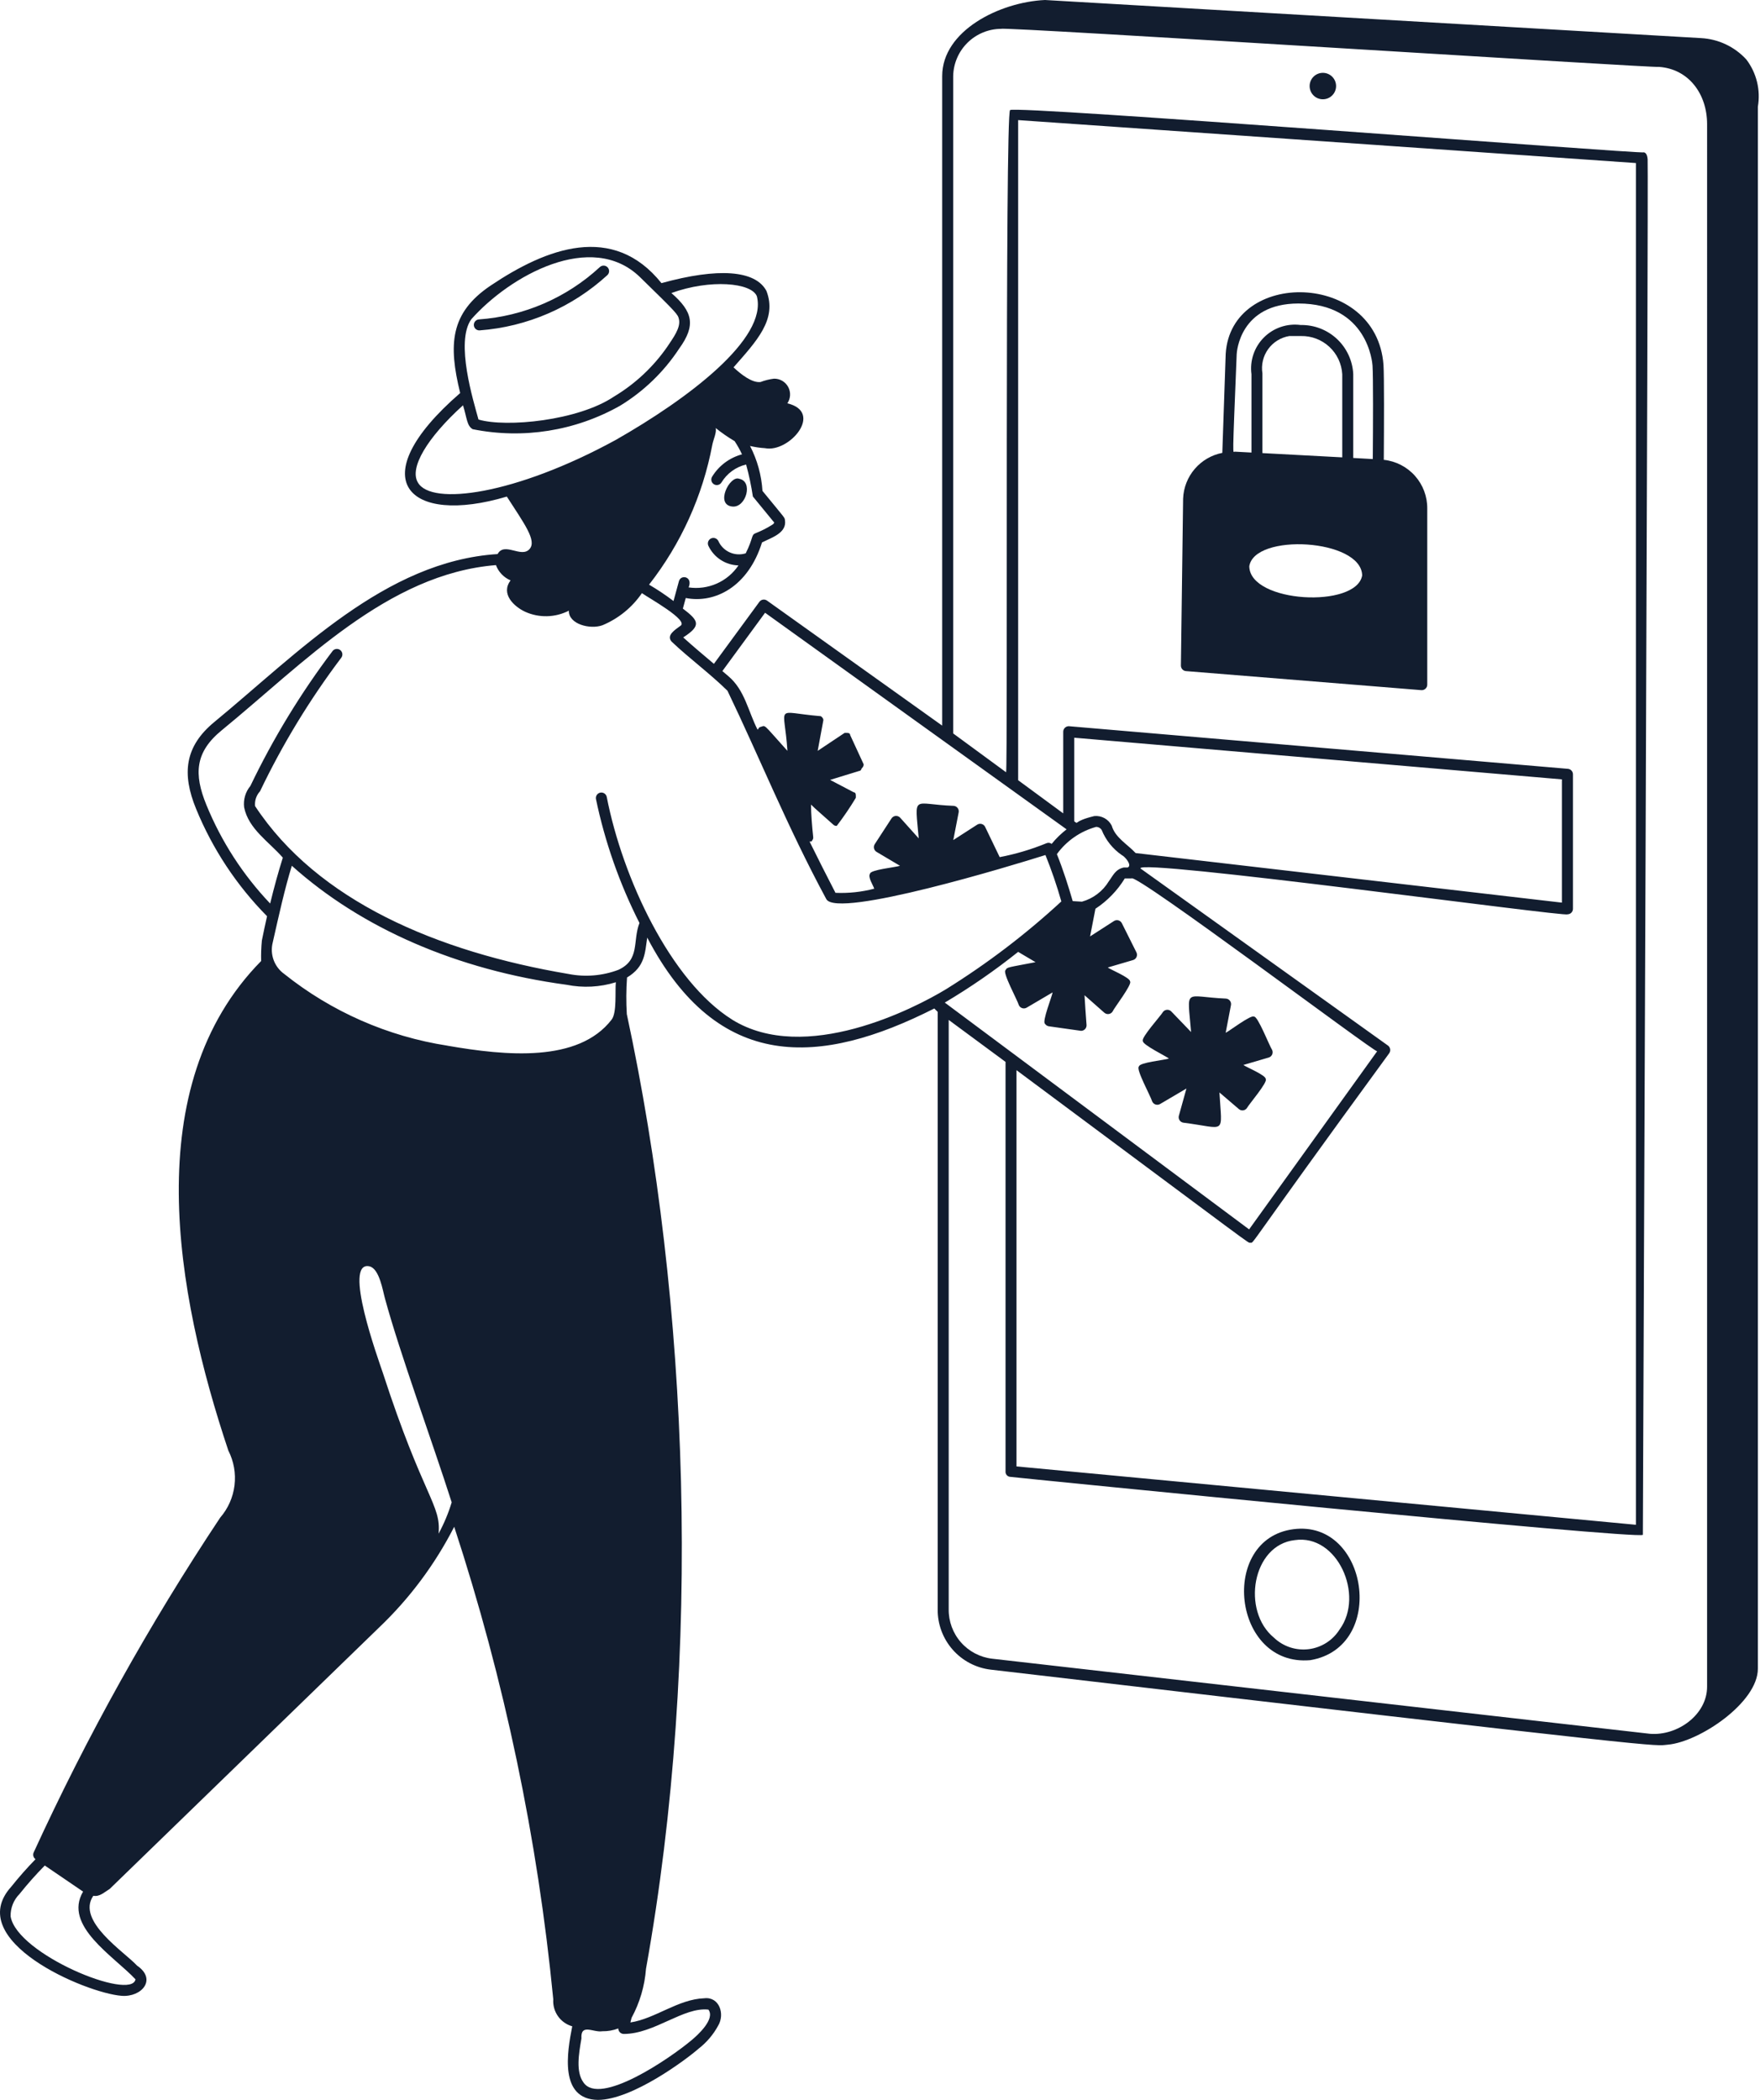 <svg width="321" height="383" viewBox="0 0 321 383" fill="none" xmlns="http://www.w3.org/2000/svg">
<path d="M318.514 10.858C316.382 8.526 313.42 7.123 310.265 6.952L190.588 0C182.297 0.385 171.843 5.615 171.843 13.876V132.346L139.904 109.548C139.797 109.47 139.677 109.414 139.548 109.383C139.42 109.352 139.287 109.346 139.156 109.367C139.026 109.387 138.901 109.433 138.788 109.502C138.676 109.571 138.578 109.662 138.5 109.769L130.205 121.08C128.3 119.466 126.395 117.872 124.608 116.258C128.039 114.052 127.389 113.173 124.546 111L125.073 109.071C130.395 110.112 136.459 107.007 138.98 98.936C140.692 98.064 143.557 97.222 143.162 94.85C143.092 94.344 143.237 94.637 139.064 89.536C138.887 86.676 138.115 83.885 136.798 81.34C137.69 81.551 138.598 81.685 139.513 81.741C143.946 82.638 150.317 75.172 143.602 73.564C143.899 73.126 144.071 72.615 144.096 72.086C144.122 71.557 144.002 71.031 143.749 70.567C143.495 70.102 143.118 69.716 142.66 69.451C142.201 69.186 141.679 69.053 141.149 69.066C140.31 69.174 139.486 69.38 138.695 69.68C137.123 69.854 135.109 68.24 133.788 67.001C137.999 62.198 141.787 58.246 139.788 53.062C137.782 49.279 130.989 48.781 120.642 51.641C111.803 40.622 99.683 45.236 89.49 52.084C82.071 57.073 81.76 62.836 83.93 71.687C65.65 87.528 74.527 95.927 92.438 90.57C95.604 95.497 97.936 98.591 96.587 100.137C95.089 101.862 91.989 98.758 90.758 101.056C70.248 102.347 54.302 119.169 39.101 131.678C33.687 136.133 33.135 141.114 35.762 147.519C38.754 154.833 43.152 161.488 48.706 167.108C48.385 168.534 48.07 169.998 47.765 171.52C47.641 172.768 47.596 174.022 47.631 175.276C25.138 198.119 32.06 235.886 41.647 264.569C42.646 266.526 43.037 268.737 42.771 270.918C42.504 273.1 41.592 275.151 40.151 276.811C27.235 296.241 15.864 316.655 6.143 337.864C6.046 338.077 6.027 338.317 6.089 338.543C6.151 338.769 6.29 338.965 6.482 339.099C4.923 340.695 3.445 342.368 2.054 344.112C-6.823 353.908 15.545 363.507 22.181 364.016C25.854 364.297 28.672 361.009 24.988 358.5C22.702 356.008 13.861 350.355 17.017 345.771C18.16 345.983 18.954 345.169 20.009 344.52L69.085 296.893C74.68 291.573 79.331 285.342 82.841 278.465C92.003 306.444 98.062 335.345 100.908 364.648C100.831 365.742 101.133 366.83 101.763 367.728C102.394 368.626 103.314 369.28 104.369 369.579C103.419 374.367 101.985 382.884 109.035 383C115.344 383 125.278 375.541 127.431 373.64C128.892 372.507 130.1 371.083 130.981 369.459C132.258 367.329 131.181 364.135 128.444 364.464C123.672 364.628 119.497 368.193 114.975 368.875C115.039 368.602 115.115 368.312 115.189 368.031C116.686 365.272 117.582 362.229 117.82 359.1C128.149 301.577 125.683 237.721 114.321 184.965C114.186 182.74 114.199 180.509 114.361 178.286C117.7 176.28 117.616 173.752 118.047 171.013C130.957 195.677 149.631 194.452 170.404 183.936L171.021 184.55V293.514C170.99 296.221 171.962 298.843 173.749 300.876C175.536 302.909 178.012 304.209 180.7 304.525C307.129 319.314 301.372 318.461 304.199 318.209C309.96 317.695 320.622 310.523 320.61 304.353V19.465C320.87 17.963 320.818 16.424 320.458 14.944C320.097 13.463 319.436 12.072 318.514 10.858V10.858ZM24.715 361.011C23.983 365.007 3.059 356.425 1.936 349.523C1.917 348.769 2.05 348.02 2.329 347.319C2.607 346.619 3.025 345.983 3.556 345.448C5.002 343.636 6.541 341.901 8.168 340.25C8.168 340.25 15.066 344.953 15.152 345.009C11.477 351.243 20.779 356.792 24.715 361.011ZM139.541 111.76L194.529 151.263C193.523 152.041 192.61 152.932 191.807 153.918C191.672 153.81 191.509 153.742 191.336 153.722C191.164 153.702 190.99 153.731 190.833 153.806C188.09 154.93 185.242 155.776 182.331 156.332L179.674 150.812C179.612 150.684 179.523 150.571 179.414 150.48C179.304 150.389 179.177 150.323 179.04 150.285C178.903 150.247 178.76 150.239 178.62 150.26C178.479 150.282 178.345 150.333 178.226 150.411L173.867 153.218L174.847 148.169C174.874 148.03 174.871 147.886 174.839 147.748C174.806 147.61 174.745 147.481 174.659 147.368C174.573 147.256 174.464 147.163 174.339 147.095C174.214 147.028 174.076 146.988 173.935 146.978C166.315 146.705 166.846 144.668 167.564 152.915L164.185 149.147C164.083 149.033 163.955 148.944 163.812 148.886C163.669 148.829 163.515 148.806 163.362 148.817C163.209 148.829 163.06 148.876 162.928 148.955C162.796 149.033 162.683 149.141 162.599 149.27L159.541 153.968C159.468 154.081 159.419 154.207 159.396 154.34C159.373 154.472 159.377 154.608 159.407 154.739C159.438 154.87 159.494 154.994 159.573 155.102C159.653 155.211 159.753 155.303 159.868 155.372L164.147 157.912C163.299 158.197 158.745 158.628 158.677 159.356C158.242 159.996 159.279 161.486 159.443 162.089C157.139 162.692 154.758 162.946 152.379 162.843C150.742 159.678 149.167 156.559 147.652 153.489C147.853 153.489 148.119 153.511 148.117 153.288C148.194 153.207 148.252 153.11 148.287 153.004C148.322 152.898 148.332 152.785 148.318 152.675C148.117 150.836 147.917 148.381 147.917 146.747C148.733 147.565 149.96 148.586 152.004 150.427C152.085 150.504 152.182 150.562 152.288 150.596C152.394 150.631 152.506 150.642 152.617 150.627C153.868 148.988 155.028 147.282 156.092 145.516C156.092 145.183 156.19 144.513 155.691 144.495L151.4 142.245L156.714 140.611C156.817 140.602 156.914 140.557 156.988 140.484C157.061 140.411 157.106 140.314 157.115 140.21C157.516 139.809 157.516 139.596 157.516 139.392L155.064 134.078C155.064 133.575 154.37 133.677 154.041 133.677L149.134 136.948L150.157 131.429C150.269 131.126 149.802 130.545 149.543 130.611C141.091 129.895 143.064 128.301 143.616 136.948C138.825 131.652 139.806 132.319 138.506 132.654L138.177 133.094C136.445 129.733 135.853 125.855 132.825 123.312C132.461 123.005 132.11 122.71 131.751 122.396L139.541 111.76ZM253.146 190.698L208.028 158.414C206.496 156.418 285.877 167.321 285.883 166.761C286.149 166.761 286.404 166.656 286.592 166.468C286.78 166.28 286.886 166.025 286.886 165.759V141.229C286.887 140.977 286.793 140.734 286.622 140.548C286.452 140.362 286.218 140.247 285.967 140.226L195.006 132.458C194.867 132.446 194.728 132.463 194.596 132.509C194.465 132.554 194.344 132.626 194.242 132.72C194.14 132.814 194.058 132.929 194.002 133.056C193.947 133.184 193.918 133.321 193.919 133.46V148.351L185.698 142.304V21.905L298.368 29.738V278.104L185.391 267.458V195.186C230.378 228.645 227.515 226.652 228.03 226.652C228.804 226.652 226.558 228.807 253.376 192.098C253.529 191.881 253.59 191.612 253.547 191.351C253.504 191.089 253.36 190.855 253.146 190.698ZM202.766 150.593C202.474 150.013 202.014 149.536 201.445 149.223C200.876 148.911 200.226 148.778 199.58 148.843C195.507 149.819 196.861 150.469 195.922 149.793V134.551L284.868 142.149V164.63L207.121 155.588C205.662 154.002 203.384 152.779 202.766 150.593ZM205.662 158.225H204.942C203.398 158.58 203.001 159.711 202.241 160.726C201.14 162.549 199.384 163.884 197.332 164.455L195.649 164.355C194.847 161.612 193.939 158.714 192.76 155.785C194.518 153.362 197.047 151.608 199.933 150.812C200.134 150.815 200.332 150.87 200.507 150.969C200.682 151.069 200.829 151.212 200.935 151.383C201.685 153.247 202.971 154.846 204.629 155.979C205.19 156.228 206.57 157.874 205.662 158.223V158.225ZM133.986 80.46C134.494 81.228 134.944 82.032 135.332 82.866C133.055 83.478 131.101 84.942 129.874 86.955C129.737 87.183 129.697 87.456 129.761 87.714C129.826 87.972 129.99 88.194 130.219 88.331C130.447 88.467 130.72 88.508 130.978 88.443C131.236 88.378 131.458 88.214 131.594 87.986C132.089 87.172 132.74 86.465 133.51 85.905C134.28 85.345 135.154 84.943 136.08 84.723C136.607 86.641 137.019 88.589 137.313 90.556L141.061 95.13C141.368 95.293 141.061 95.604 140.836 95.716C139.87 96.325 138.849 96.842 137.786 97.26C136.984 97.569 137.435 98.062 136.006 100.924C135.042 101.223 134.002 101.16 133.082 100.744C132.162 100.329 131.427 99.591 131.015 98.67C130.896 98.43 130.686 98.248 130.433 98.163C130.179 98.078 129.903 98.097 129.663 98.216C129.424 98.336 129.242 98.545 129.157 98.798C129.072 99.052 129.091 99.329 129.21 99.568C129.705 100.609 130.478 101.493 131.445 102.121C132.412 102.749 133.534 103.097 134.686 103.125C133.703 104.582 132.328 105.731 130.719 106.441C129.111 107.15 127.336 107.391 125.597 107.136C126.415 105.157 124.181 104.701 123.824 106.011L122.839 109.62C121.413 108.538 119.924 107.541 118.38 106.634C124.206 99.176 128.161 90.432 129.916 81.132C130.116 80.109 130.734 78.882 130.529 78.066C131.621 78.948 132.777 79.748 133.986 80.46V80.46ZM85.949 58.24C92.987 50.289 107.904 41.946 116.745 50.564C123.563 57.207 123.627 57.336 123.832 58.23C124.191 59.806 122.705 61.715 121.739 63.191C119.178 66.898 115.853 70.014 111.987 72.329C105.45 76.74 92.294 78.008 87.27 76.518C86.36 73.165 82.997 62.395 85.949 58.24ZM76.204 87.982C74.644 85.331 77.866 79.889 84.447 73.921C85.183 76.313 85.141 77.653 86.212 78.282C95.391 80.127 104.928 78.61 113.082 74.007C117.408 71.374 121.094 67.813 123.874 63.58C126.96 59.311 126.353 56.846 122.454 53.446C129.555 50.867 137.075 51.559 138.039 54.029C140.044 61.757 125.498 72.732 112.272 80.257C94.02 90.224 78.622 92.335 76.204 87.982ZM79.986 279.73C80.509 274.455 77.216 273.135 69.819 250.378C69.001 247.923 62.46 229.936 67.367 230.959C69.205 231.36 69.819 235.455 70.228 236.887C72.981 246.985 78.814 262.842 82.382 274.011C81.78 275.995 80.977 277.911 79.986 279.73V279.73ZM81.618 190.72C70.721 189.035 60.456 184.526 51.844 177.642C50.953 177.006 50.275 176.114 49.901 175.085C49.527 174.055 49.474 172.937 49.748 171.877C50.912 166.721 51.93 162.121 53.226 157.906C65.931 169.308 83.37 176.924 103.357 179.615C106.337 180.213 109.419 180.054 112.322 179.152C112.153 180.768 112.538 184.696 111.552 185.97C105.47 193.848 92.282 192.579 81.618 190.726V190.72ZM129.196 366.525C130.515 368.245 127.211 371.205 126.188 372.063C122.142 375.472 109.344 384.197 106.404 379.8C105.001 377.843 105.558 374.632 106.046 371.797C105.873 368.973 108.251 370.754 109.843 370.477C110.842 370.497 111.835 370.323 112.767 369.966C112.767 370.232 112.873 370.487 113.061 370.675C113.249 370.863 113.504 370.969 113.77 370.969C119.35 370.969 124.65 366.018 129.196 366.531V366.525ZM133.515 185.956C122.328 178.937 113.551 160.204 110.656 145.323C110.596 145.071 110.442 144.852 110.224 144.711C110.007 144.57 109.743 144.519 109.489 144.568C109.234 144.618 109.009 144.763 108.86 144.975C108.711 145.187 108.649 145.448 108.688 145.704C110.328 153.565 112.998 161.175 116.629 168.338C115.342 171.662 116.782 175.039 112.789 176.886C109.885 177.982 106.732 178.243 103.687 177.642C79.765 173.607 57.91 164.311 46.522 147.02C46.474 146.531 46.529 146.037 46.685 145.571C46.842 145.105 47.095 144.678 47.428 144.317C51.541 135.724 56.505 127.564 62.245 119.961C62.405 119.748 62.473 119.481 62.436 119.218C62.398 118.955 62.257 118.717 62.045 118.558C61.832 118.398 61.565 118.33 61.301 118.367C61.038 118.405 60.8 118.545 60.641 118.758C54.846 126.433 49.831 134.667 45.672 143.338C45.224 143.877 44.891 144.502 44.694 145.174C44.497 145.846 44.439 146.551 44.525 147.246C45.327 151.213 49.055 153.521 51.583 156.428C50.755 159.051 49.991 161.833 49.273 164.792C44.311 159.574 40.367 153.475 37.643 146.809C35.337 141.177 35.568 137.17 40.45 133.188C55.323 121.028 70.641 104.673 90.453 103.069C90.684 103.691 91.04 104.259 91.499 104.738C91.958 105.218 92.51 105.598 93.122 105.856C91.283 108.311 93.711 110.607 95.779 111.581C97.038 112.148 98.408 112.424 99.788 112.389C101.168 112.354 102.523 112.01 103.752 111.381C103.681 113.847 107.636 114.856 109.884 114.038C112.796 112.821 115.295 110.787 117.078 108.182C118.165 108.985 125.833 113.208 124.063 114.168C123.134 114.87 121.478 115.861 122.488 117.02C125.733 120.102 129.475 122.835 132.683 125.989C138.524 138.133 143.547 150.71 150.718 164.01C152.784 167.555 184.663 157.85 190.675 155.947C191.792 158.714 192.76 161.54 193.574 164.411C187.084 170.4 180.042 175.762 172.541 180.423C166.808 183.912 146.82 194.221 133.515 185.962V185.956ZM185.691 173.609L188.87 175.49C183.688 176.493 183.698 176.368 183.402 176.94C182.768 177.315 185.523 182.326 185.826 183.329C185.883 183.458 185.967 183.573 186.072 183.667C186.177 183.762 186.301 183.833 186.435 183.876C186.57 183.919 186.712 183.933 186.852 183.918C186.992 183.902 187.128 183.857 187.25 183.786L191.98 181.003C191.91 181.642 190.005 186.369 190.596 186.73C190.674 186.852 190.777 186.956 190.898 187.034C191.02 187.113 191.157 187.164 191.3 187.185C191.3 187.185 197.115 188.013 197.167 188.013C197.306 188.013 197.443 187.985 197.57 187.93C197.697 187.875 197.811 187.794 197.906 187.692C198 187.591 198.072 187.471 198.117 187.34C198.163 187.209 198.181 187.07 198.17 186.932C198.026 185.029 197.883 182.992 197.801 181.518L201.411 184.704C201.518 184.8 201.645 184.871 201.783 184.913C201.921 184.955 202.066 184.967 202.208 184.948C202.351 184.929 202.488 184.879 202.61 184.803C202.732 184.726 202.836 184.624 202.914 184.504C203.115 183.96 206.548 179.507 206.111 179.005C206.127 178.304 202.483 176.822 202.044 176.461L206.656 175.105C206.796 175.064 206.925 174.992 207.034 174.895C207.144 174.799 207.231 174.679 207.289 174.546C207.347 174.412 207.376 174.267 207.373 174.122C207.369 173.976 207.334 173.832 207.27 173.702L204.613 168.388C204.551 168.261 204.462 168.149 204.354 168.059C204.245 167.969 204.119 167.903 203.983 167.865C203.847 167.827 203.704 167.819 203.565 167.84C203.425 167.86 203.292 167.911 203.173 167.987L198.814 170.794L199.794 165.745C201.964 164.319 203.791 162.432 205.146 160.218H206.373C207.021 159.095 250.631 191.917 251.172 191.743L227.821 224.227L172.315 182.861C176.983 180.094 181.453 177.004 185.691 173.615V173.609ZM311.35 307.613C311.372 312.731 305.966 316.637 300.922 316.224L180.939 302.528C178.739 302.267 176.713 301.2 175.253 299.534C173.792 297.868 173.001 295.72 173.03 293.504V186.024L183.396 193.678V268.353C183.372 268.591 183.443 268.83 183.593 269.017C183.743 269.204 183.96 269.326 184.198 269.355C185.128 269.498 299.122 280.871 299.637 279.935C299.637 278.513 300.676 31.097 300.505 29.038C300.413 27.921 299.97 27.835 299.856 27.789C299.12 28.111 184.731 19.15 184.224 20.082C183.277 20.451 183.823 140.208 183.498 140.854L173.847 133.771V13.858C173.896 11.568 174.838 9.388 176.471 7.782C178.105 6.176 180.301 5.271 182.591 5.26C182.86 4.833 302.24 12.464 302.575 12.2C308.013 12.577 311.352 17.165 311.352 22.641L311.35 307.613Z" fill="#121D2F"/>
<path d="M235.907 278.91C222.271 280.673 224.765 304.06 238.981 302.795C253.041 300.433 249.546 277.146 235.907 278.91ZM244.343 297.17C243.733 298.152 242.912 298.987 241.94 299.612C240.967 300.238 239.868 300.639 238.721 300.787C237.574 300.934 236.409 300.824 235.31 300.465C234.211 300.106 233.206 299.506 232.367 298.71C226.372 293.807 228.397 281.748 236.163 280.9C243.893 279.757 248.9 290.908 244.343 297.176V297.17Z" fill="#121D2F"/>
<path d="M230.849 196.808C230.911 196.1 227.21 194.602 226.779 194.237L231.391 192.884C231.531 192.843 231.661 192.772 231.771 192.675C231.881 192.579 231.968 192.46 232.027 192.326C232.086 192.192 232.115 192.047 232.112 191.901C232.11 191.755 232.075 191.611 232.01 191.48C231.581 190.878 229.388 185.264 228.722 185.428C228.232 184.969 224.021 188.197 223.546 188.366L224.511 183.323C224.537 183.184 224.534 183.04 224.502 182.903C224.469 182.765 224.408 182.636 224.322 182.523C224.235 182.411 224.126 182.318 224.002 182.251C223.877 182.184 223.74 182.144 223.598 182.134C215.84 181.797 216.55 179.946 217.24 188.233L213.63 184.48C213.53 184.376 213.409 184.295 213.275 184.242C213.141 184.19 212.997 184.167 212.853 184.175C212.709 184.183 212.569 184.221 212.441 184.289C212.314 184.356 212.202 184.45 212.114 184.564C211.802 185.165 208.026 189.326 208.449 189.862C208.268 190.511 212.832 192.723 213.199 193.07C212.339 193.357 207.785 193.784 207.727 194.518C207.107 194.931 209.806 199.804 210.151 200.909C210.21 201.037 210.294 201.151 210.4 201.245C210.505 201.338 210.629 201.409 210.763 201.452C210.897 201.495 211.039 201.51 211.179 201.495C211.319 201.48 211.455 201.436 211.577 201.366L216.39 198.534L215.008 203.503C214.97 203.641 214.961 203.785 214.983 203.926C215.005 204.066 215.057 204.201 215.135 204.32C215.213 204.44 215.315 204.541 215.435 204.618C215.556 204.694 215.691 204.744 215.832 204.765C223.759 205.767 222.862 207.171 222.409 199.254C223.231 199.974 224.374 200.949 225.957 202.288C226.062 202.377 226.184 202.443 226.316 202.483C226.448 202.522 226.587 202.534 226.724 202.517C226.861 202.501 226.993 202.456 227.111 202.386C227.23 202.317 227.333 202.223 227.414 202.112C227.719 201.49 231.29 197.341 230.849 196.808Z" fill="#121D2F"/>
<path d="M133.608 92.391C136.072 92.592 137.427 87.811 134.811 87.322C133.106 86.648 130.333 92.117 133.608 92.391Z" fill="#121D2F"/>
<path d="M87.473 60.259C96.15 59.608 104.355 56.058 110.772 50.181C110.967 50 111.081 49.748 111.091 49.483C111.1 49.217 111.003 48.958 110.822 48.763C110.641 48.569 110.389 48.454 110.124 48.445C109.858 48.435 109.599 48.532 109.404 48.713C103.343 54.312 95.556 57.679 87.325 58.26C87.064 58.285 86.823 58.412 86.655 58.612C86.486 58.812 86.402 59.071 86.422 59.332C86.441 59.593 86.562 59.837 86.758 60.01C86.955 60.183 87.211 60.273 87.473 60.259Z" fill="#121D2F"/>
<path d="M252.384 83.869C252.428 77.675 252.464 68.695 252.329 66.556C251.084 49.455 224.507 49.028 223.55 64.538L222.933 82.598C220.975 82.979 219.203 84.011 217.905 85.526C216.607 87.041 215.859 88.95 215.782 90.944L215.381 121.387C215.378 121.641 215.471 121.887 215.642 122.075C215.812 122.263 216.048 122.379 216.301 122.4L259.229 125.875C259.368 125.886 259.507 125.868 259.638 125.823C259.769 125.777 259.889 125.705 259.991 125.611C260.093 125.517 260.174 125.402 260.229 125.275C260.284 125.148 260.313 125.011 260.312 124.872V92.788C260.34 90.581 259.542 88.443 258.075 86.793C256.609 85.144 254.579 84.101 252.384 83.869ZM227.848 103.32C228.71 97.17 248.287 98.252 248.443 104.948C247.403 111.004 227.99 110.003 227.854 103.314L227.848 103.32ZM235.181 61.29H237.272C239.187 61.248 241.043 61.951 242.449 63.251C243.856 64.552 244.701 66.348 244.808 68.26V83.418L230.248 82.64V68.096C230.123 67.324 230.153 66.535 230.334 65.775C230.515 65.015 230.844 64.297 231.303 63.665C231.762 63.032 232.341 62.496 233.008 62.087C233.674 61.679 234.415 61.406 235.187 61.284L235.181 61.29ZM250.378 83.729L246.813 83.528V68.208C246.685 65.767 245.614 63.471 243.825 61.805C242.036 60.139 239.67 59.233 237.226 59.279C236.009 59.117 234.771 59.237 233.608 59.631C232.446 60.025 231.389 60.681 230.521 61.549C229.653 62.417 228.997 63.474 228.603 64.637C228.209 65.799 228.089 67.037 228.251 68.254V82.541L225.213 82.377C224.832 82.359 224.751 84.493 225.554 64.617C225.57 64.24 226.101 55.356 236.817 55.356C249.476 55.356 250.3 66.219 250.328 66.68C250.463 68.725 250.429 77.556 250.378 83.723V83.729Z" fill="#121D2F"/>
<path d="M243.683 15.697C243.683 16.337 243.429 16.95 242.976 17.403C242.524 17.855 241.91 18.109 241.271 18.109C240.631 18.109 240.017 17.855 239.565 17.403C239.112 16.95 238.858 16.337 238.858 15.697C238.858 15.057 239.112 14.444 239.565 13.991C240.017 13.539 240.631 13.285 241.271 13.285C241.91 13.285 242.524 13.539 242.976 13.991C243.429 14.444 243.683 15.057 243.683 15.697V15.697Z" fill="#121D2F"/>
</svg>
